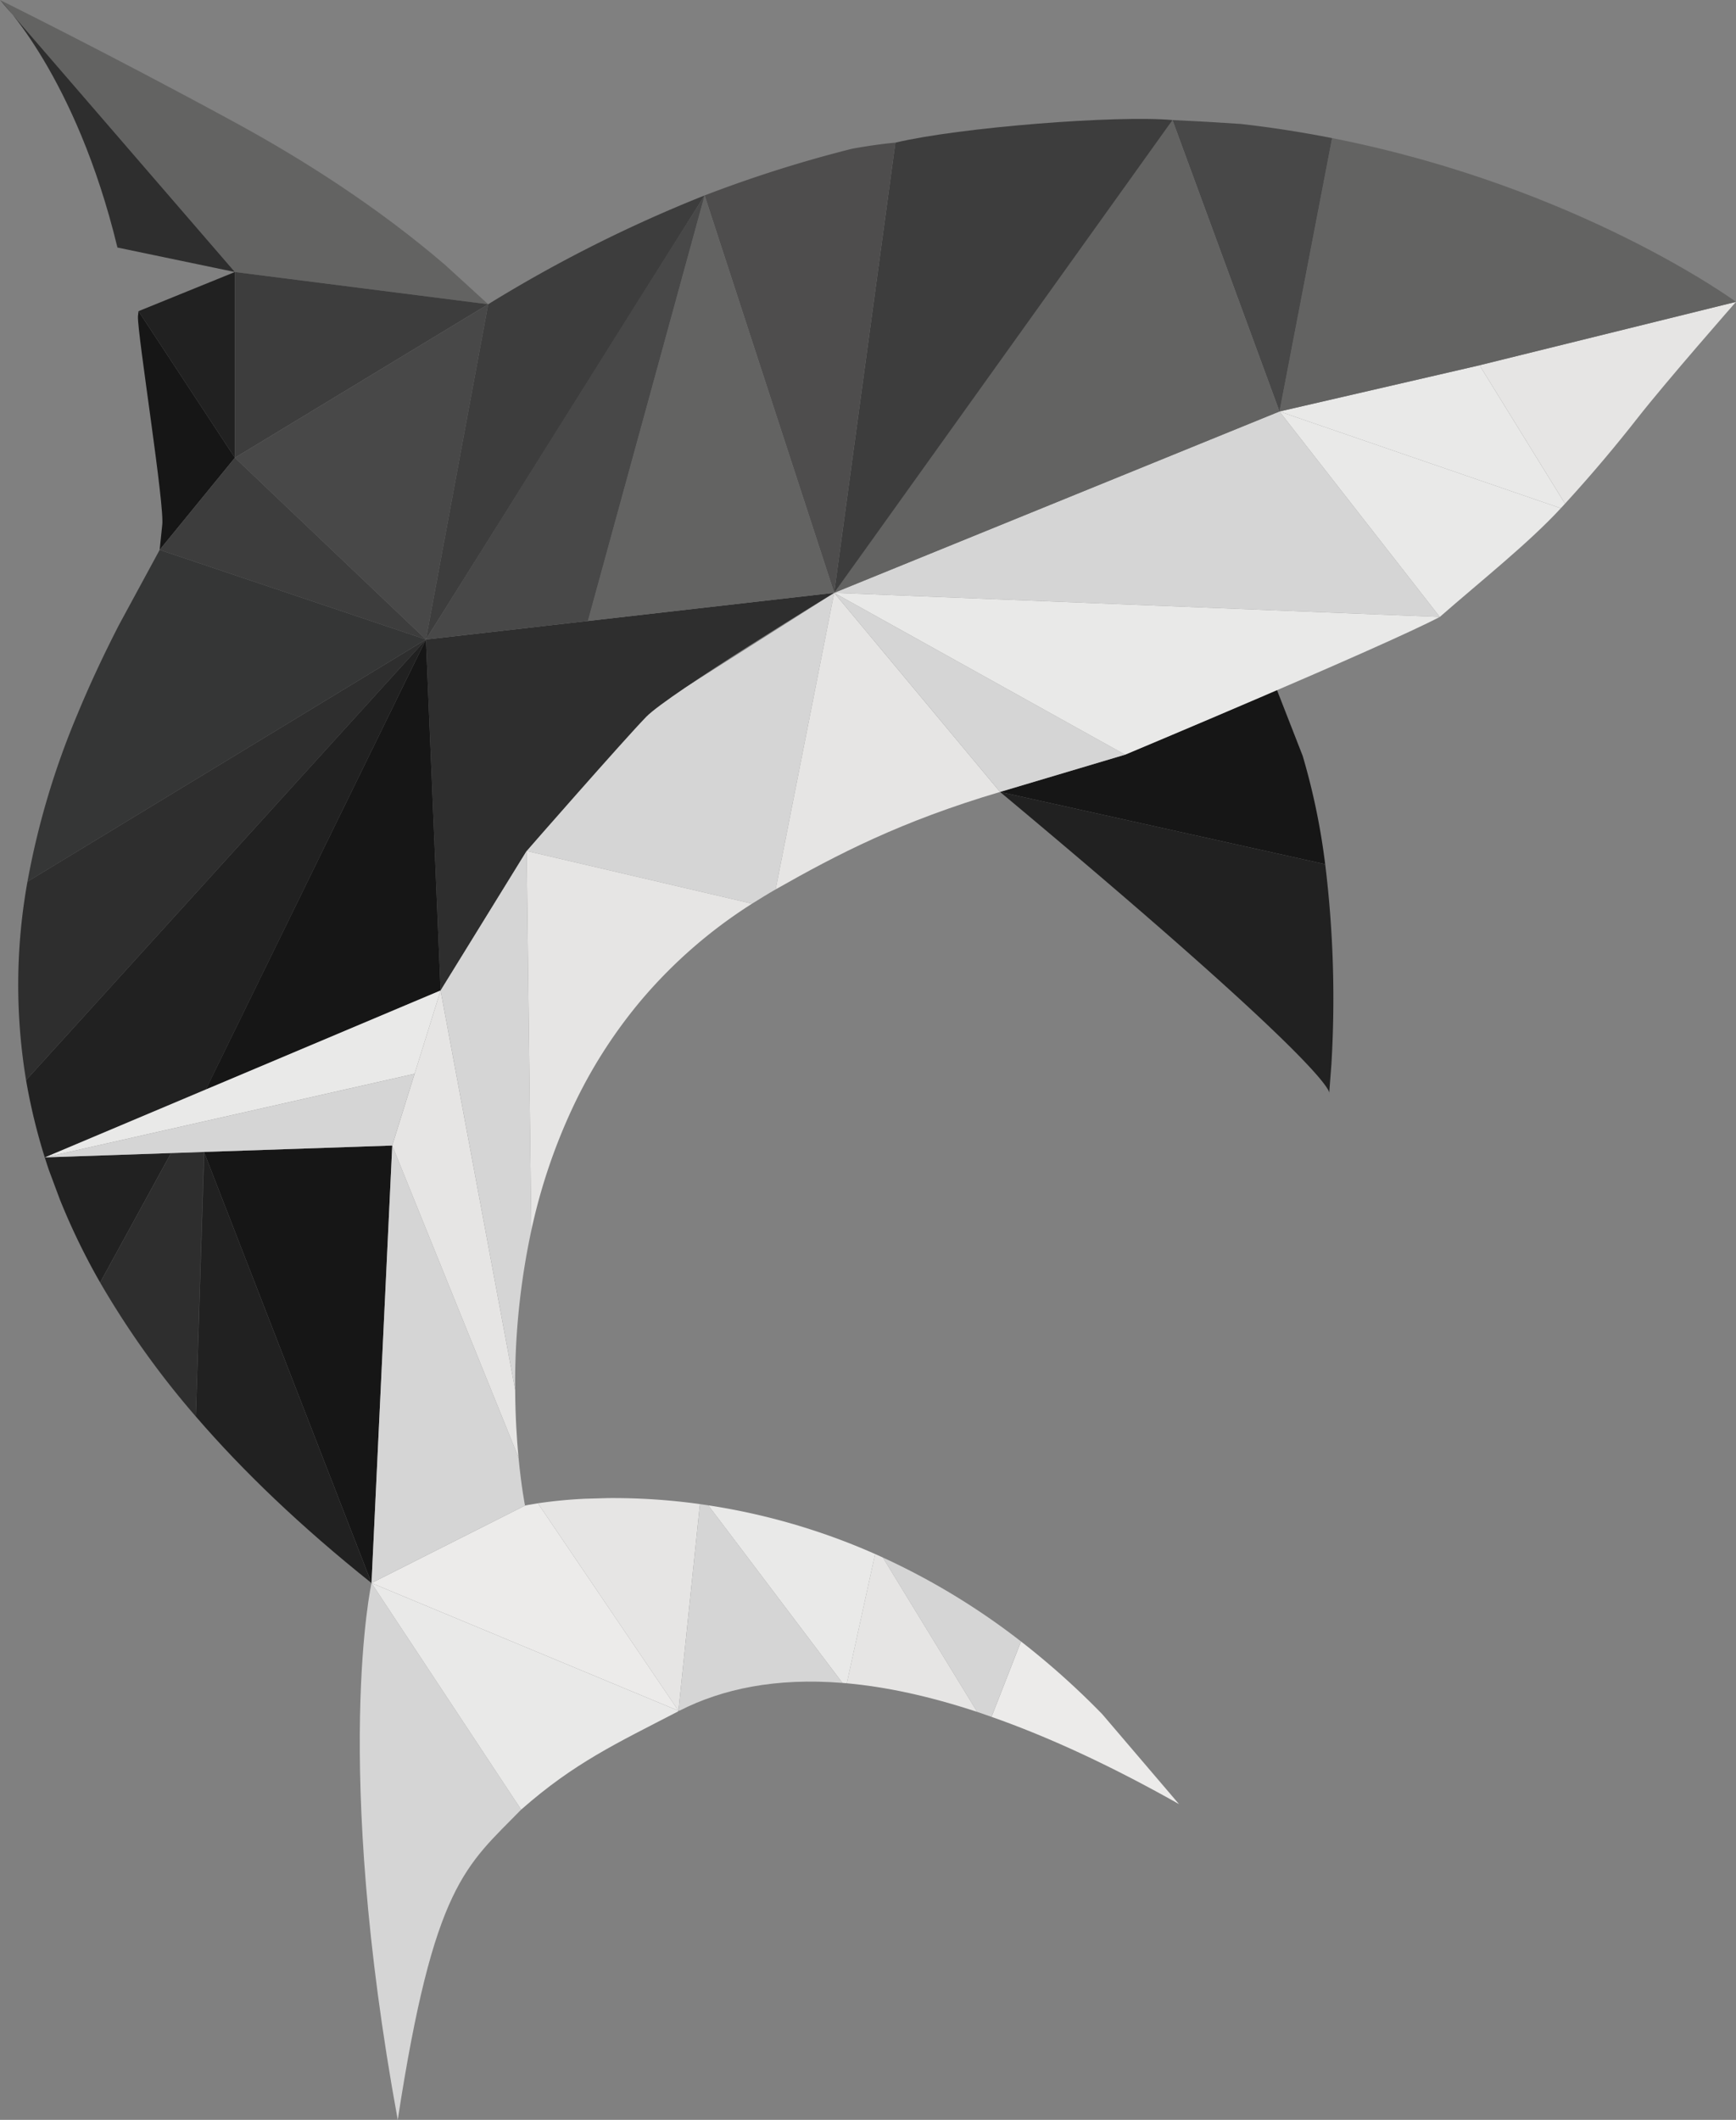 <svg xmlns="http://www.w3.org/2000/svg" width="621.554" height="759" viewBox="0 0 621.554 759">
  <rect x="0" y="0" width="621.554" height="759" fill="#808080" stroke="none"/>
  <g id="Grupo_12" data-name="Grupo 12" transform="translate(-354.832 565.419)">
    <path id="Trazado_127" data-name="Trazado 127" d="M724.427-329.824a241.063,241.063,0,0,0-7.838-37.107L707.3-390.724c-2.244,1.414-54.284,23.357-54.284,23.357L608.237-354.02l116.412,25.882C724.576-328.7,724.5-329.262,724.427-329.824Z" transform="translate(104.654 72.147)" fill="#161616"/>
    <path id="Trazado_128" data-name="Trazado 128" d="M724.649-338.866,608.237-364.748c123,102.7,117.838,107.917,117.838,107.917l.787-10.224A395.246,395.246,0,0,0,724.649-338.866Z" transform="translate(104.654 82.875)" fill="#212121"/>
    <path id="Trazado_129" data-name="Trazado 129" d="M530.025-371.764l-41.751,48.987L569-303.91q2.056-1.31,4.175-2.586c1.406-.846,2.8-1.7,4.253-2.522L598.39-415.2Z" transform="translate(55.11 62.037)" fill="#d5d5d5"/>
    <path id="Trazado_130" data-name="Trazado 130" d="M569.855-138.854c-.521-.048-1.034-.085-1.55-.127" transform="translate(88.162 176.114)" fill="#e9e9e8"/>
    <path id="Trazado_131" data-name="Trazado 131" d="M514.118-470.64c-24.135-20.7-50.732-37.65-75.191-50.961-45.843-24.949-84.1-43.818-84.1-43.818l84.1,97.392,90.693,11.543Z" transform="translate(0 0)" fill="#636362"/>
    <path id="Trazado_132" data-name="Trazado 132" d="M438.929-468.027l-84.1-97.392s27.141,26.9,42.048,88.624Z" transform="translate(0 0)" fill="#2e2e2e"/>
    <path id="Trazado_133" data-name="Trazado 133" d="M389.928-482.473l34.507,52.488v-66.508Z" transform="translate(14.494 28.466)" fill="#212121"/>
    <path id="Trazado_134" data-name="Trazado 134" d="M414.349-429.985l90.693-54.965-90.693-11.543Z" transform="translate(24.58 28.466)" fill="#3d3d3d"/>
    <path id="Trazado_135" data-name="Trazado 135" d="M424.493-434.083l-34.507-52.488-.2,1.875c-.227,6.385,9.776,68.55,8.67,74.893l-.9,8.7Z" transform="translate(14.436 32.563)" fill="#161616"/>
    <path id="Trazado_136" data-name="Trazado 136" d="M482.75-368.293l22.291-120.03-90.693,54.965Z" transform="translate(24.58 31.84)" fill="#484848"/>
    <path id="Trazado_137" data-name="Trazado 137" d="M422.221-449.424l-26.933,32.979,95.335,32.086Z" transform="translate(16.708 47.905)" fill="#3d3d3d"/>
    <path id="Trazado_138" data-name="Trazado 138" d="M409.121-426.084l-14.593,26.923c-5.294,10.325-10.333,20.994-14.875,31.99A285.423,285.423,0,0,0,361.791-307.3L504.456-394Z" transform="translate(2.874 57.544)" fill="#353636"/>
    <path id="Trazado_139" data-name="Trazado 139" d="M362.759-316.682a208.381,208.381,0,0,0-.5,71.08L505.425-403.376Z" transform="translate(1.906 66.922)" fill="#2e2e2e"/>
    <path id="Trazado_140" data-name="Trazado 140" d="M413.339-219.492l-45.127,1.54,57.582-24.294.158-.288L504.6-403.376,361.438-245.6a211.985,211.985,0,0,0,8.191,32.24l3.945,10.573a239.847,239.847,0,0,0,14.387,29.652Z" transform="translate(2.728 66.922)" fill="#212121"/>
    <path id="Trazado_141" data-name="Trazado 141" d="M462.758-398.491l5.251,125.664,30.8-49.951s34.793-39.771,42.808-48.016,67.308-44.41,67.308-44.41Z" transform="translate(44.572 62.037)" fill="#2e2e2e"/>
    <path id="Trazado_142" data-name="Trazado 142" d="M491.043-277.712l-5.252-125.664-78.807,161.13Z" transform="translate(21.538 66.922)" fill="#161616"/>
    <path id="Trazado_143" data-name="Trazado 143" d="M405.586-273.12l-25.377,46.356a312.472,312.472,0,0,0,34.244,47.954l2.921-94.713Z" transform="translate(10.48 120.55)" fill="#2e2e2e"/>
    <path id="Trazado_144" data-name="Trazado 144" d="M424.335-279.2l-.371.156-.15.064-57.583,24.295,50.541-11.431.5-.114,6.326-1.431,74.969-16.957,9.3-29.828Z" transform="translate(4.708 103.651)" fill="#e9e9e8"/>
    <path id="Trazado_145" data-name="Trazado 145" d="M404.451-178.863c16.864,19.561,37.624,39.455,62.9,59.625l-59.894-154.13Z" transform="translate(20.492 120.614)" fill="#212121"/>
    <path id="Trazado_146" data-name="Trazado 146" d="M407.365-273.523l-2.921,94.713.009.011,3.009-94.505-.085-.219Z" transform="translate(20.489 120.55)" fill="#212121"/>
    <path id="Trazado_147" data-name="Trazado 147" d="M406.588-272.854l-.007.222,59.9,154.13,7.42-156.651Z" transform="translate(21.372 119.877)" fill="#161616"/>
    <path id="Trazado_148" data-name="Trazado 148" d="M406.605-273.3l.007-.222-.092,0Z" transform="translate(21.347 120.549)" fill="#003853"/>
    <path id="Trazado_149" data-name="Trazado 149" d="M450.2-164.287l53.585,81.114C484.005-62.908,472.547-56.561,459.59,27.918c-23.505-128.427-9.394-192.2-9.394-192.2" transform="translate(37.65 165.663)" fill="#d5d5d5"/>
    <path id="Trazado_150" data-name="Trazado 150" d="M448.969-164.287l53.585,81.114c19.057-16.774,34.094-23.7,56.137-35.127l.177-.256Z" transform="translate(38.878 165.663)" fill="#e9e9e8"/>
    <path id="Trazado_151" data-name="Trazado 151" d="M616.629-149.485l-10.555,26.992c19.985,7.021,42.246,17.186,67.13,31.243l-27.453-32.168A282.319,282.319,0,0,0,616.629-149.485Z" transform="translate(103.76 171.776)" fill="#ecebea"/>
    <path id="Trazado_152" data-name="Trazado 152" d="M617.448-113.706,628-140.7a250.577,250.577,0,0,0-49.469-30.063l33.789,55.285C614.007-114.92,615.731-114.309,617.448-113.706Z" transform="translate(92.387 162.99)" fill="#d5d5d5"/>
    <path id="Trazado_153" data-name="Trazado 153" d="M616.094-115.111,582.305-170.4c-.923-.421-1.847-.845-2.767-1.25L569.4-125.364C583.3-124.1,598.809-120.826,616.094-115.111Z" transform="translate(88.615 162.624)" fill="#e6e5e4"/>
    <path id="Trazado_154" data-name="Trazado 154" d="M541.454-109.663l7.691-74a224.967,224.967,0,0,0-32.974-2.151l-8.013.228a169.03,169.03,0,0,0-17.027,1.633Z" transform="translate(56.29 156.77)" fill="#e6e5e4"/>
    <path id="Trazado_155" data-name="Trazado 155" d="M585.468-120.268,537.43-183.854q-1.507-.229-2.993-.437l-7.691,74,.411-.057C542.437-118.126,561.552-122.194,585.468-120.268Z" transform="translate(70.999 157.402)" fill="#d5d5d5"/>
    <path id="Trazado_156" data-name="Trazado 156" d="M583.9-120.269l10.137-46.282a235.3,235.3,0,0,0-59.726-17.431L582.346-120.4C582.862-120.354,583.375-120.317,583.9-120.269Z" transform="translate(74.121 157.53)" fill="#e9e9e8"/>
    <path id="Trazado_157" data-name="Trazado 157" d="M508.545-184.5c-3,.456-4.611.815-4.611.815h0l-54.965,27.74,109.9,45.731Z" transform="translate(38.878 157.317)" fill="#ecebea"/>
    <path id="Trazado_158" data-name="Trazado 158" d="M501.609-163.437,456.39-275.152,448.969-118.5l54.965-27.74S502.634-152.657,501.609-163.437Z" transform="translate(38.878 119.877)" fill="#d5d5d5"/>
    <path id="Trazado_159" data-name="Trazado 159" d="M454.221-258.926l45.218,111.715c-.629-6.607-1.152-14.859-1.209-24.284l-26.7-142.947Z" transform="translate(41.047 103.651)" fill="#e6e5e4"/>
    <path id="Trazado_160" data-name="Trazado 160" d="M466.474-299.842,493.17-156.9a260.894,260.894,0,0,1,5.789-57.017l-1.681-135.879Z" transform="translate(46.107 89.052)" fill="#d5d5d5"/>
    <path id="Trazado_161" data-name="Trazado 161" d="M489.956-213.913h0l-1.682-135.879Z" transform="translate(55.11 89.052)" fill="#e9e9e8"/>
    <path id="Trazado_162" data-name="Trazado 162" d="M488.274-349.791l1.681,135.879A205.516,205.516,0,0,1,506.244-261a174.757,174.757,0,0,1,23.268-35.614A173.94,173.94,0,0,1,569-330.925Z" transform="translate(55.11 89.052)" fill="#e6e5e4"/>
    <path id="Trazado_163" data-name="Trazado 163" d="M551.371-309.018c22.382-12.71,44.906-24.383,80.351-34.892L572.331-415.2Z" transform="translate(81.168 62.037)" fill="#e6e5e4"/>
    <path id="Trazado_164" data-name="Trazado 164" d="M566.2-415.2,625.6-343.91l44.783-13.347Z" transform="translate(87.295 62.037)" fill="#d5d5d5"/>
    <path id="Trazado_165" data-name="Trazado 165" d="M566.205-396.227,783.044-387.6c.829-.716-.82.716,0,0l-57.4-73.555Z" transform="translate(87.295 43.06)" fill="#d5d5d5"/>
    <path id="Trazado_166" data-name="Trazado 166" d="M736.442-387.6c14.88-13.011,31.789-26.413,43.326-38.912L679.045-461.154Z" transform="translate(133.897 43.06)" fill="#e9e9e8"/>
    <path id="Trazado_167" data-name="Trazado 167" d="M679.045-456.32l100.724,34.642c.5-.543,1-1.085,1.5-1.624l-30.6-49.558Z" transform="translate(133.897 38.226)" fill="#e9e9e8"/>
    <path id="Trazado_168" data-name="Trazado 168" d="M729.735-466.222l30.6,49.556c9.842-10.754,18.449-21.052,25.863-30.532,10.46-13.373,35.36-41.731,35.36-41.731Z" transform="translate(154.831 31.59)" fill="#e6e5e4"/>
    <path id="Trazado_169" data-name="Trazado 169" d="M423.6-276.375l-6.326,1.431-.5.114L366.232-263.4l45.126-1.541.481-.016,11.307-.386v-.031l.1,0,67.307-2.268,8.011-25.687Z" transform="translate(4.708 112.369)" fill="#d5d5d5"/>
    <path id="Trazado_170" data-name="Trazado 170" d="M406.524-273.515l-.012-.03v.031Z" transform="translate(21.343 120.541)" fill="#d5d5d5"/>
    <path id="Trazado_171" data-name="Trazado 171" d="M406.586-272.854l67.308-2.3-67.307,2.268Z" transform="translate(21.374 119.877)" fill="#d5d5d5"/>
    <path id="Trazado_172" data-name="Trazado 172" d="M406.512-273.544l.012.03.092,0v-.031Z" transform="translate(21.343 120.54)" fill="#d5d5d5"/>
    <path id="Trazado_173" data-name="Trazado 173" d="M566.205-415.2l104.173,57.947s91.857-38.416,112.666-49.319Z" transform="translate(87.295 62.037)" fill="#e9e9e8"/>
    <path id="Trazado_174" data-name="Trazado 174" d="M842.49-471.792s-56.144-41.216-144.614-58.632l-18.831,97.878L749.6-448.841Z" transform="translate(133.897 14.453)" fill="#636362"/>
    <path id="Trazado_175" data-name="Trazado 175" d="M676.351-533.609q-12.066-.822-24.431-1.392l38.327,104.345,18.831-97.878C698.608-530.6,687.686-532.323,676.351-533.609Z" transform="translate(122.694 12.562)" fill="#484848"/>
    <path id="Trazado_176" data-name="Trazado 176" d="M566.205-365.729l159.442-64.927L687.319-535C685.162-535.1,566.205-365.729,566.205-365.729Z" transform="translate(87.295 12.562)" fill="#636362"/>
    <path id="Trazado_177" data-name="Trazado 177" d="M588.12-526.789l-21.915,161.18L687.319-534.881C667.529-536.682,611.13-532.286,588.12-526.789Z" transform="translate(87.295 12.443)" fill="#3d3d3d"/>
    <path id="Trazado_178" data-name="Trazado 178" d="M533.372-510.371l46.393,142.277,21.915-161.18c-5.128.473-10.325,1.242-15.536,2.19A459.017,459.017,0,0,0,533.372-510.371Z" transform="translate(73.735 14.928)" fill="#4e4d4d"/>
    <path id="Trazado_179" data-name="Trazado 179" d="M485.048-476.937l-22.29,120.031L562.535-515.9A498.158,498.158,0,0,0,485.048-476.937Z" transform="translate(44.572 20.452)" fill="#3d3d3d"/>
    <path id="Trazado_180" data-name="Trazado 180" d="M545.587-515.871l-41.793,152.36,88.186-10.083L545.587-515.871C544.843-515.586,546.333-516.162,545.587-515.871Z" transform="translate(61.52 20.428)" fill="#636362"/>
    <path id="Trazado_181" data-name="Trazado 181" d="M562.535-515.869c-17.918,27.878-99.777,158.99-99.777,158.99l57.983-6.63,41.793-152.36C561.745-515.561,563.326-516.184,562.535-515.869Z" transform="translate(44.572 20.426)" fill="#484848"/>
  </g>
</svg>
